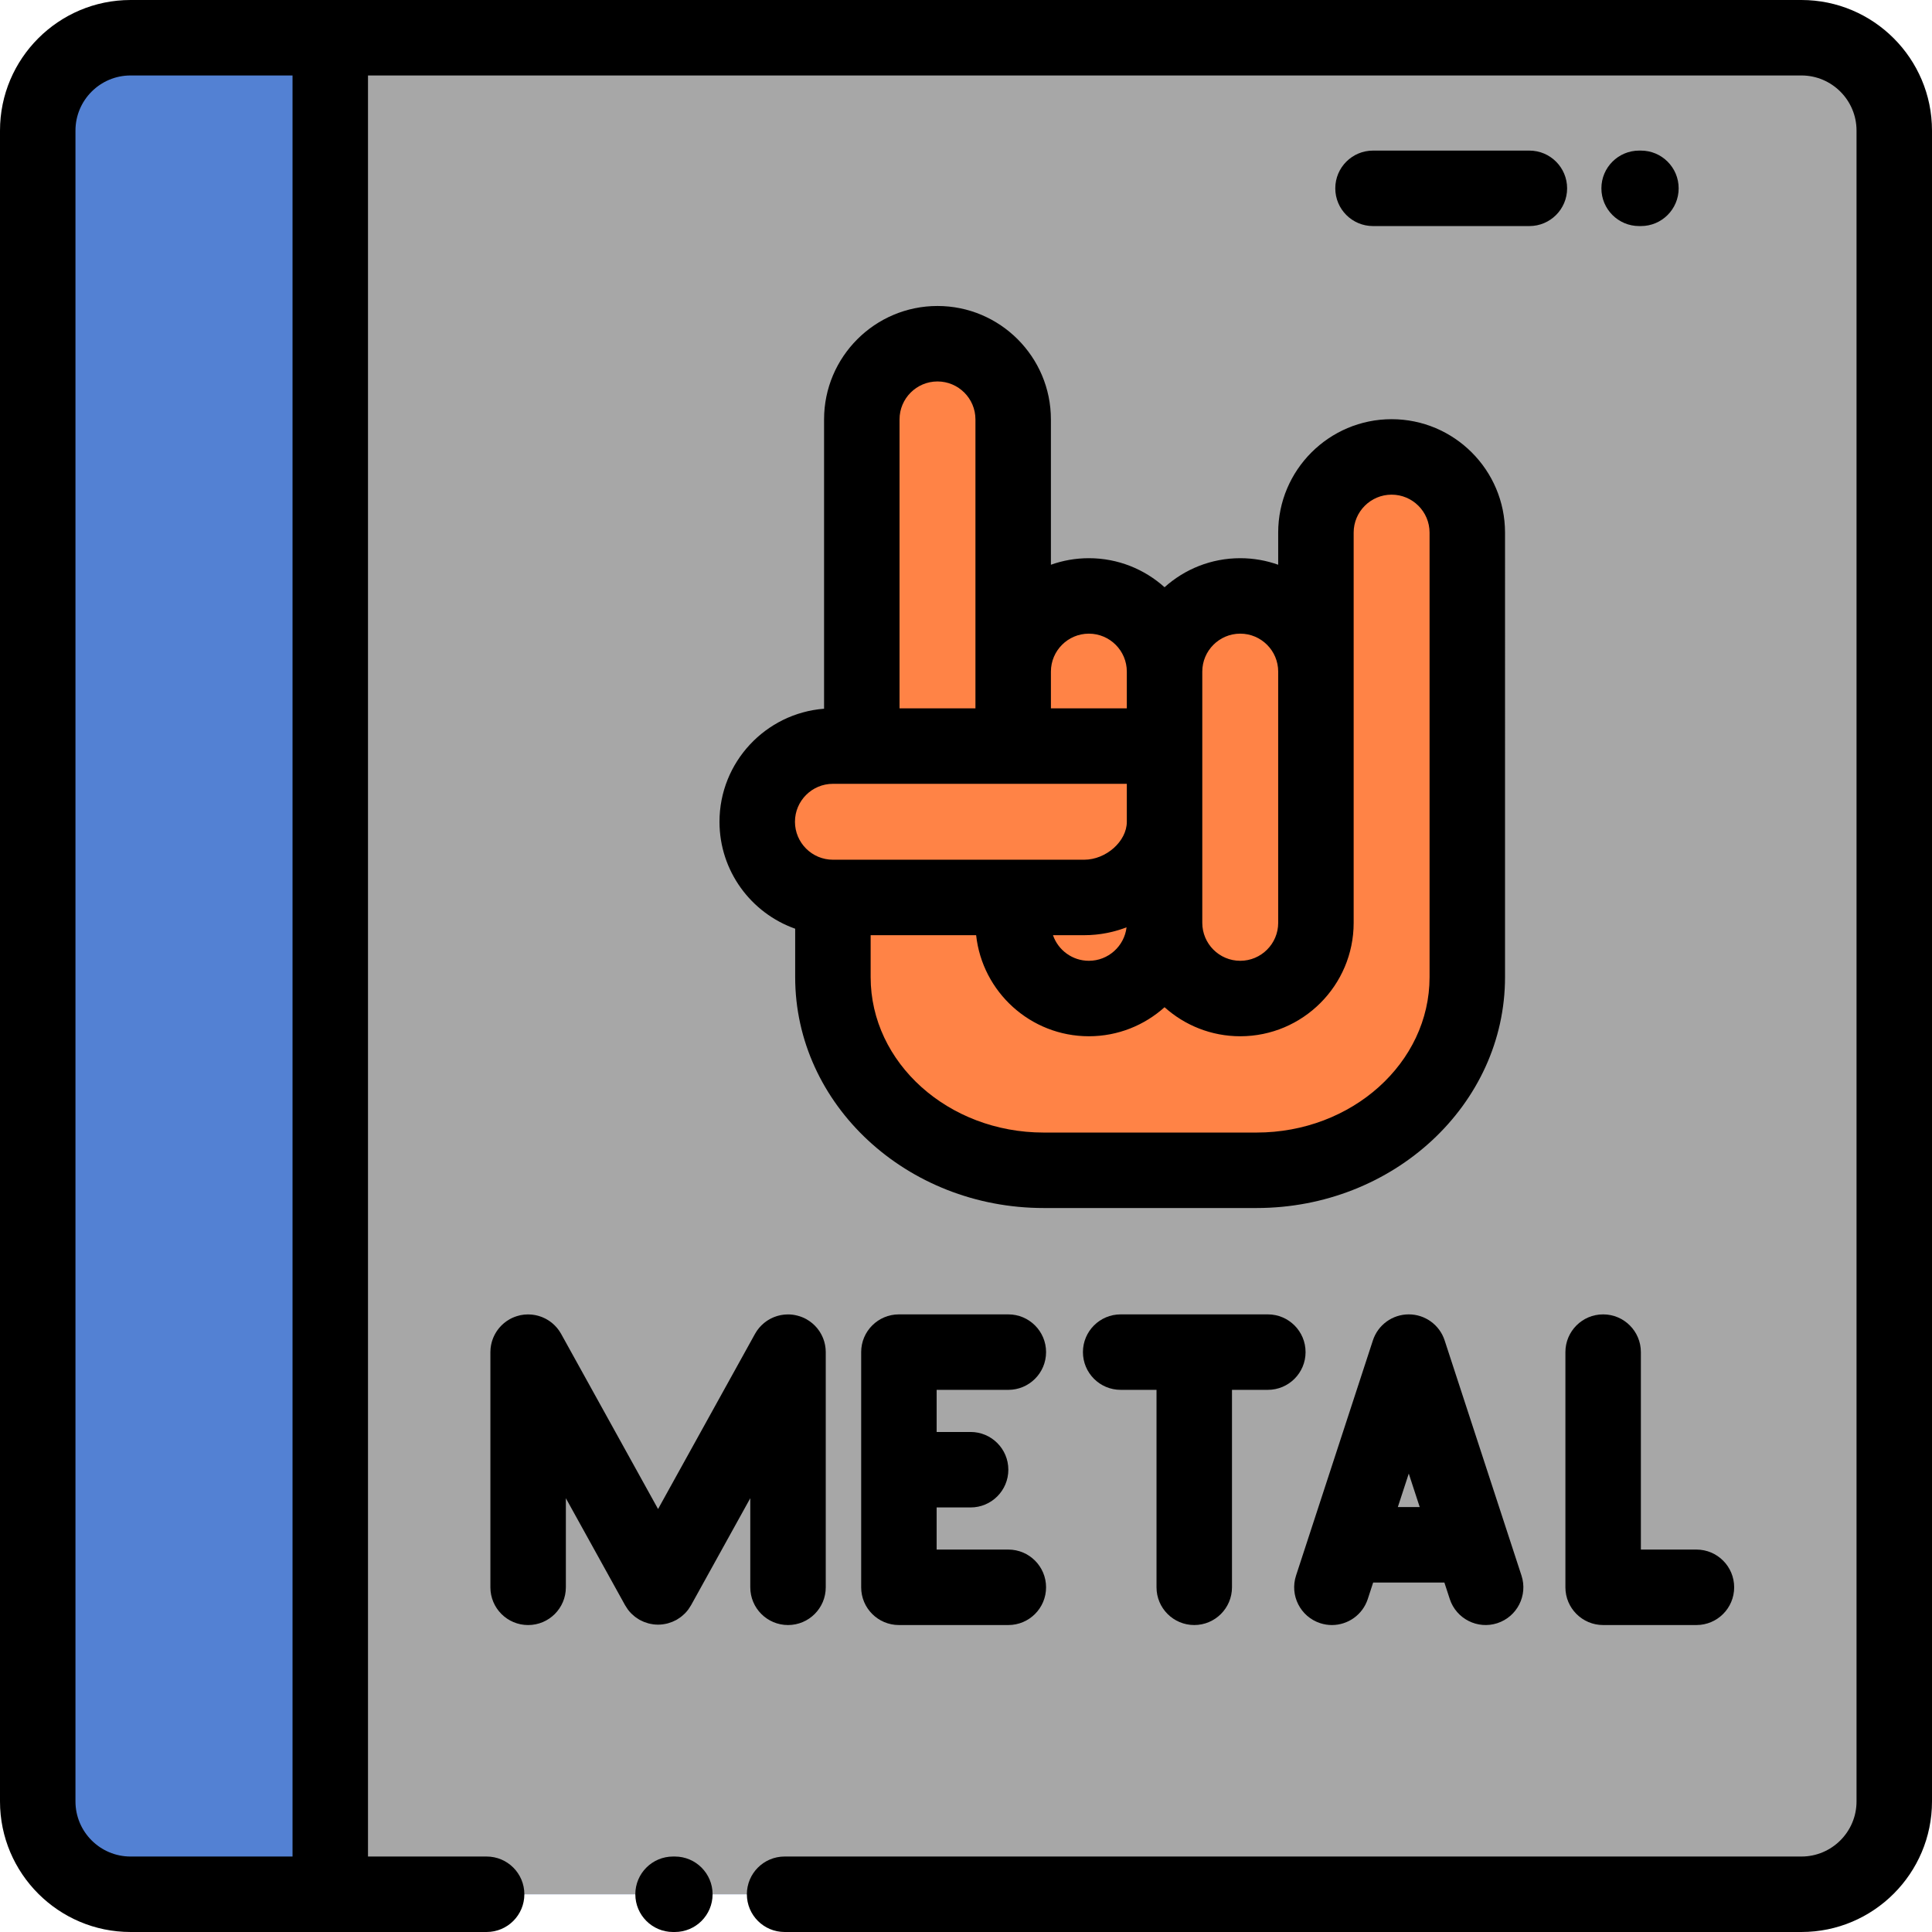 <?xml version="1.0" encoding="iso-8859-1"?>
<!-- Generator: Adobe Illustrator 19.0.0, SVG Export Plug-In . SVG Version: 6.00 Build 0)  -->
<svg version="1.1" id="Capa_1" xmlns="http://www.w3.org/2000/svg" xmlns:xlink="http://www.w3.org/1999/xlink" x="0px" y="0px"
	 viewBox="0 0 512.003 512.003" style="enable-background:new 0 0 512.003 512.003;" xml:space="preserve">
<g>
	<path style="fill:#5381D3;" d="M34.601,10h442.801c13.53,0,24.6,11.07,24.6,24.6v442.801c0,13.53-11.07,24.6-24.6,24.6H34.601
		c-13.53,0-24.6-11.07-24.6-24.6V34.6C10,21.07,21.07,10,34.601,10z"/>
	<path style="fill:#A7A7A7;" d="M87.523,10h389.878c13.53,0,24.6,11.07,24.6,24.6v442.801c0,13.53-11.07,24.6-24.6,24.6H87.523V10z"
		/>
	<path style="fill:#FF8346;" d="M268.504,111.147v66.837c0-11.032,9.026-20.058,20.058-20.058c11.007,0,20.016,8.984,20.058,19.982
		c0-0.006,0-0.011,0-0.017c0.05-10.99,9.056-19.965,20.058-19.965c11.032,0,20.058,9.026,20.058,20.058v-36.836
		c0-11.031,9.026-20.058,20.058-20.058c11.031,0,20.058,9.026,20.058,20.058v66.638v51.177c0,28.147-25.139,51.177-55.863,51.177
		h-56.392c-30.725,0-55.864-23.03-55.864-51.177v-21.126c-11.032,0-20.058-9.026-20.058-20.058s9.026-20.058,20.058-20.058h7.657
		v-86.574c0-11.032,9.026-20.058,20.058-20.058C259.478,91.09,268.504,100.115,268.504,111.147z"/>
</g>
<path d="M477.401,0h-442.8C15.521,0,0,15.521,0,34.601v442.801c0,19.079,15.521,34.6,34.601,34.6h94.36l0,0c5.522,0,10-4.477,10-10
	s-4.478-10-10-10H97.523V20h379.878c8.051,0,14.601,6.55,14.601,14.601v442.801c0,8.05-6.55,14.6-14.601,14.6H207.929
	c-5.523,0-10,4.477-10,10s4.477,10,10,10h269.473c19.079,0,34.601-15.522,34.601-34.6V34.601C512.002,15.521,496.48,0,477.401,0z
	 M77.523,492.003H34.601c-8.051,0-14.601-6.55-14.601-14.6V34.601C20,26.55,26.55,20,34.601,20h42.923L77.523,492.003
	L77.523,492.003z"/>
<path d="M405.304,39.91h-41.438c-5.522,0-10,4.477-10,10s4.478,10,10,10h41.438c5.522,0,10-4.477,10-10S410.826,39.91,405.304,39.91
	z"/>
<path d="M434.389,59.91h0.475c5.522,0,10-4.477,10-10s-4.478-10-10-10h-0.475c-5.522,0-10,4.477-10,10S428.866,59.91,434.389,59.91z
	"/>
<path d="M178.844,492.003h-0.475c-5.523,0-10,4.477-10,10s4.477,10,10,10h0.475c5.523,0,10-4.477,10-10
	S184.366,492.003,178.844,492.003z"/>
<path d="M349.865,430.158c1.032,0.337,2.078,0.498,3.108,0.498c4.209,0,8.125-2.679,9.503-6.896l1.429-4.374h18.871l1.429,4.374
	c1.716,5.249,7.364,8.113,12.611,6.399c5.25-1.716,8.114-7.362,6.398-12.612l-3.63-11.107c-0.008-0.026-0.017-0.051-0.025-0.077
	l-16.715-51.144c-1.344-4.112-5.179-6.894-9.505-6.894c-4.326,0-8.161,2.782-9.505,6.894l-16.707,51.123
	c-0.012,0.036-0.024,0.072-0.036,0.109l-3.626,11.095C341.751,422.796,344.615,428.442,349.865,430.158z M376.24,399.386h-5.797
	l2.898-8.869L376.24,399.386z"/>
<path d="M316.491,430.654c5.522,0,10-4.477,10-10v-52.328h9.5c5.522,0,10-4.477,10-10s-4.478-10-10-10h-39c-5.522,0-10,4.477-10,10
	s4.478,10,10,10h9.5v52.328C306.491,426.176,310.969,430.654,316.491,430.654z"/>
<path d="M267.221,368.327c5.522,0,10-4.477,10-10s-4.478-10-10-10h-28.98c-0.007,0-0.013-0.001-0.019-0.001c-5.522,0-10,4.477-10,10
	v62.328c0,5.523,4.478,10,10,10h28.999c5.522,0,10-4.477,10-10s-4.478-10-10-10h-18.999V399.49h8.999c5.522,0,10-4.477,10-10
	s-4.478-10-10-10h-8.999v-11.163H267.221z"/>
<path d="M167.444,427.729c0.22,0.212,0.449,0.416,0.691,0.61c0.107,0.086,0.215,0.17,0.326,0.252
	c0.224,0.165,0.457,0.319,0.698,0.467c0.106,0.065,0.208,0.135,0.315,0.196c0.027,0.015,0.051,0.033,0.078,0.048
	c0.165,0.091,0.337,0.158,0.505,0.238c0.195,0.094,0.386,0.196,0.587,0.277c0.266,0.108,0.535,0.19,0.805,0.273
	c0.134,0.042,0.265,0.095,0.402,0.13c0.35,0.092,0.703,0.157,1.056,0.21c0.068,0.01,0.133,0.029,0.201,0.038
	c0.426,0.055,0.853,0.085,1.279,0.085c0.003,0,0.006,0,0.009,0s0.006,0,0.009,0c0.426,0,0.852-0.03,1.279-0.085
	c0.069-0.009,0.135-0.028,0.204-0.038c0.353-0.053,0.705-0.118,1.054-0.21c0.133-0.035,0.26-0.086,0.391-0.127
	c0.274-0.085,0.548-0.168,0.818-0.277c0.192-0.078,0.375-0.176,0.563-0.266c0.175-0.084,0.354-0.153,0.526-0.248
	c0.028-0.016,0.053-0.035,0.081-0.051c0.103-0.058,0.201-0.126,0.302-0.188c0.245-0.15,0.484-0.308,0.711-0.476
	c0.108-0.08,0.214-0.162,0.319-0.246c0.244-0.196,0.476-0.401,0.698-0.616c0.064-0.062,0.132-0.12,0.194-0.184
	c0.287-0.294,0.553-0.603,0.799-0.926c0.044-0.059,0.085-0.121,0.128-0.181c0.211-0.291,0.405-0.591,0.583-0.901
	c0.028-0.048,0.062-0.089,0.089-0.138l15.693-28.353v23.612c0,5.523,4.477,10,10,10c5.522,0,10-4.477,10-10v-62.213
	c0-0.021,0-0.043,0-0.065v-0.05c0-0.068-0.009-0.133-0.01-0.2c-0.005-0.252-0.014-0.504-0.038-0.754
	c-0.014-0.154-0.041-0.304-0.063-0.455c-0.024-0.165-0.043-0.331-0.075-0.494c-0.036-0.19-0.085-0.374-0.132-0.56
	c-0.032-0.124-0.059-0.25-0.096-0.373c-0.057-0.193-0.125-0.381-0.194-0.569c-0.042-0.116-0.081-0.232-0.127-0.347
	c-0.071-0.175-0.151-0.344-0.231-0.513c-0.06-0.127-0.117-0.254-0.183-0.379c-0.076-0.145-0.16-0.285-0.243-0.425
	c-0.084-0.143-0.167-0.287-0.258-0.426c-0.076-0.115-0.158-0.225-0.239-0.336c-0.111-0.154-0.221-0.309-0.341-0.457
	c-0.076-0.094-0.158-0.183-0.238-0.274c-0.133-0.152-0.266-0.305-0.409-0.45c-0.089-0.09-0.183-0.173-0.275-0.259
	c-0.141-0.133-0.281-0.266-0.431-0.391c-0.126-0.106-0.26-0.202-0.392-0.302c-0.124-0.093-0.243-0.19-0.372-0.278
	c-0.208-0.143-0.425-0.273-0.644-0.4c-0.057-0.033-0.11-0.072-0.168-0.104c-0.006-0.004-0.013-0.006-0.02-0.01
	c-0.736-0.406-1.53-0.713-2.364-0.924c-0.807-0.206-1.625-0.315-2.439-0.316c-0.007,0-0.013-0.001-0.02-0.001
	c-0.06,0-0.118,0.008-0.178,0.009c-0.261,0.005-0.522,0.014-0.781,0.039c-0.144,0.014-0.284,0.039-0.426,0.059
	c-0.176,0.025-0.352,0.046-0.525,0.08c-0.179,0.035-0.353,0.081-0.529,0.125c-0.135,0.034-0.271,0.065-0.405,0.104
	c-0.183,0.054-0.36,0.119-0.538,0.183c-0.126,0.045-0.254,0.088-0.378,0.138c-0.165,0.067-0.326,0.143-0.486,0.219
	c-0.136,0.064-0.272,0.125-0.405,0.195c-0.137,0.072-0.27,0.152-0.403,0.23c-0.15,0.088-0.301,0.175-0.447,0.271
	c-0.109,0.072-0.212,0.149-0.318,0.225c-0.16,0.115-0.32,0.23-0.474,0.355c-0.089,0.072-0.173,0.15-0.26,0.225
	c-0.157,0.136-0.313,0.273-0.463,0.42c-0.087,0.085-0.167,0.176-0.25,0.265c-0.135,0.144-0.272,0.286-0.399,0.439
	c-0.105,0.125-0.2,0.258-0.299,0.388c-0.094,0.124-0.192,0.245-0.281,0.375c-0.143,0.208-0.273,0.425-0.4,0.644
	c-0.033,0.057-0.072,0.109-0.104,0.167l-0.023,0.043c-0.011,0.02-0.022,0.039-0.033,0.059l-25.637,46.318l-25.636-46.318
	c-0.011-0.02-0.022-0.039-0.033-0.059l-0.023-0.043c-0.032-0.058-0.071-0.11-0.104-0.168c-0.127-0.219-0.257-0.436-0.4-0.644
	c-0.088-0.129-0.185-0.248-0.278-0.372c-0.1-0.132-0.197-0.266-0.303-0.392c-0.124-0.149-0.257-0.288-0.389-0.428
	c-0.087-0.093-0.171-0.188-0.262-0.277c-0.144-0.141-0.294-0.273-0.445-0.405c-0.093-0.081-0.184-0.165-0.28-0.242
	c-0.146-0.118-0.297-0.227-0.449-0.336c-0.115-0.083-0.228-0.167-0.346-0.245c-0.135-0.088-0.273-0.169-0.412-0.25
	c-0.146-0.086-0.291-0.173-0.441-0.252c-0.118-0.062-0.239-0.116-0.359-0.173c-0.176-0.084-0.352-0.167-0.534-0.24
	c-0.106-0.043-0.215-0.079-0.322-0.118c-0.197-0.072-0.393-0.143-0.595-0.202c-0.111-0.033-0.225-0.058-0.337-0.087
	c-0.197-0.051-0.394-0.102-0.596-0.141c-0.147-0.029-0.297-0.046-0.445-0.068c-0.168-0.025-0.334-0.053-0.504-0.069
	c-0.227-0.022-0.456-0.028-0.685-0.035c-0.088-0.002-0.174-0.013-0.262-0.013c-0.01,0-0.019,0.001-0.029,0.001
	c-0.313,0.001-0.626,0.017-0.939,0.047c-0.019,0.002-0.038,0.001-0.057,0.003c-0.327,0.034-0.653,0.083-0.978,0.149
	c-0.004,0.001-0.008,0.001-0.012,0.002c-0.126,0.026-0.25,0.065-0.375,0.096c-0.857,0.211-1.674,0.523-2.428,0.939
	c-0.008,0.004-0.016,0.007-0.024,0.012c-0.07,0.039-0.133,0.085-0.202,0.126c-0.205,0.121-0.41,0.242-0.606,0.376
	c-0.136,0.093-0.262,0.194-0.391,0.293c-0.125,0.095-0.253,0.187-0.374,0.288c-0.153,0.128-0.296,0.264-0.44,0.4
	c-0.089,0.083-0.18,0.164-0.265,0.251c-0.145,0.147-0.28,0.301-0.415,0.456c-0.078,0.089-0.157,0.176-0.232,0.267
	c-0.122,0.15-0.234,0.306-0.346,0.463c-0.079,0.11-0.16,0.218-0.235,0.331c-0.092,0.14-0.176,0.285-0.261,0.429
	c-0.083,0.14-0.166,0.278-0.242,0.422c-0.066,0.125-0.123,0.254-0.184,0.381c-0.08,0.169-0.16,0.337-0.23,0.511
	c-0.047,0.115-0.085,0.232-0.128,0.349c-0.068,0.188-0.136,0.375-0.193,0.568c-0.037,0.123-0.064,0.249-0.096,0.374
	c-0.047,0.185-0.095,0.37-0.132,0.559c-0.032,0.164-0.052,0.33-0.076,0.495c-0.021,0.151-0.048,0.301-0.063,0.455
	c-0.024,0.25-0.033,0.502-0.038,0.754c-0.001,0.067-0.01,0.133-0.01,0.2v0.05c0,0.022,0,0.043,0,0.065v62.213
	c0,5.523,4.477,10,10,10c5.522,0,10-4.477,10-10v-23.611l15.692,28.352c0.027,0.049,0.062,0.091,0.09,0.139
	c0.177,0.309,0.37,0.608,0.581,0.898c0.044,0.061,0.085,0.124,0.13,0.184c0.245,0.322,0.511,0.631,0.797,0.924
	C167.308,427.606,167.378,427.665,167.444,427.729z"/>
<path d="M414.851,358.326v62.328c0,5.523,4.478,10,10,10h24.723c5.522,0,10-4.477,10-10s-4.478-10-10-10h-14.723v-52.328
	c0-5.523-4.477-10-10-10S414.851,352.803,414.851,358.326z"/>
<path d="M248.446,81.089c-16.574,0-30.058,13.484-30.058,30.058v76.674c-15.482,1.201-27.715,14.173-27.715,29.958
	c0,13.069,8.386,24.21,20.058,28.341v12.843c0,33.733,29.546,61.177,65.863,61.177h56.393c36.317,0,65.863-27.444,65.863-61.177
	V141.148c0-16.574-13.483-30.058-30.058-30.058s-30.058,13.484-30.058,30.058v8.515c-3.147-1.121-6.531-1.736-10.058-1.736
	c-7.702,0-14.733,2.915-20.058,7.695c-5.324-4.78-12.356-7.695-20.058-7.695c-3.527,0-6.912,0.616-10.059,1.737v-38.516
	C278.504,94.573,265.021,81.089,248.446,81.089z M248.446,101.089c5.546,0,10.058,4.512,10.058,10.058v76.574h-20.115v-76.574
	C238.389,105.601,242.9,101.089,248.446,101.089z M220.732,207.721h77.889l0,0v10.058c0,5.17-5.495,10.058-11.308,10.058l0,0
	h-66.581c-5.546,0-10.058-4.512-10.058-10.058C210.674,212.233,215.186,207.721,220.732,207.721z M298.55,245.756
	c-0.591,4.986-4.845,8.866-9.987,8.866c-4.4,0-8.15-2.841-9.511-6.785h8.261c0.512,0,1.022-0.014,1.528-0.038
	c0.17-0.008,0.337-0.025,0.506-0.036c0.336-0.022,0.672-0.044,1.005-0.076c0.201-0.019,0.401-0.047,0.602-0.07
	c0.298-0.035,0.596-0.069,0.892-0.113c0.213-0.031,0.423-0.069,0.635-0.104c0.28-0.047,0.561-0.094,0.839-0.148
	c0.216-0.042,0.43-0.09,0.645-0.136c0.271-0.059,0.541-0.119,0.809-0.184c0.215-0.053,0.429-0.109,0.643-0.167
	c0.264-0.071,0.528-0.144,0.79-0.221c0.211-0.063,0.421-0.127,0.63-0.194c0.261-0.083,0.521-0.169,0.779-0.259
	c0.205-0.071,0.409-0.143,0.611-0.218C298.333,245.832,298.443,245.797,298.55,245.756z M358.735,141.148
	c0-5.546,4.512-10.058,10.058-10.058s10.058,4.512,10.058,10.058v117.815c0,22.705-20.574,41.177-45.863,41.177h-56.393
	c-25.289,0-45.863-18.472-45.863-41.177v-11.127h27.955c1.636,15.04,14.408,26.785,29.876,26.785c7.702,0,14.733-2.915,20.058-7.695
	c5.324,4.78,12.356,7.695,20.058,7.695c16.574,0,30.058-13.484,30.058-30.058V141.148H358.735z M328.678,167.926
	c5.546,0,10.058,4.512,10.058,10.058v66.581c0,5.546-4.512,10.058-10.058,10.058s-10.058-4.512-10.058-10.058l0,0v-66.581l0,0
	C318.62,172.438,323.132,167.926,328.678,167.926z M278.505,177.984c0-5.546,4.512-10.058,10.058-10.058s10.058,4.512,10.058,10.058
	v9.737h-20.115v-9.737H278.505z"/>
<g>
</g>
<g>
</g>
<g>
</g>
<g>
</g>
<g>
</g>
<g>
</g>
<g>
</g>
<g>
</g>
<g>
</g>
<g>
</g>
<g>
</g>
<g>
</g>
<g>
</g>
<g>
</g>
<g>
</g>
</svg>
